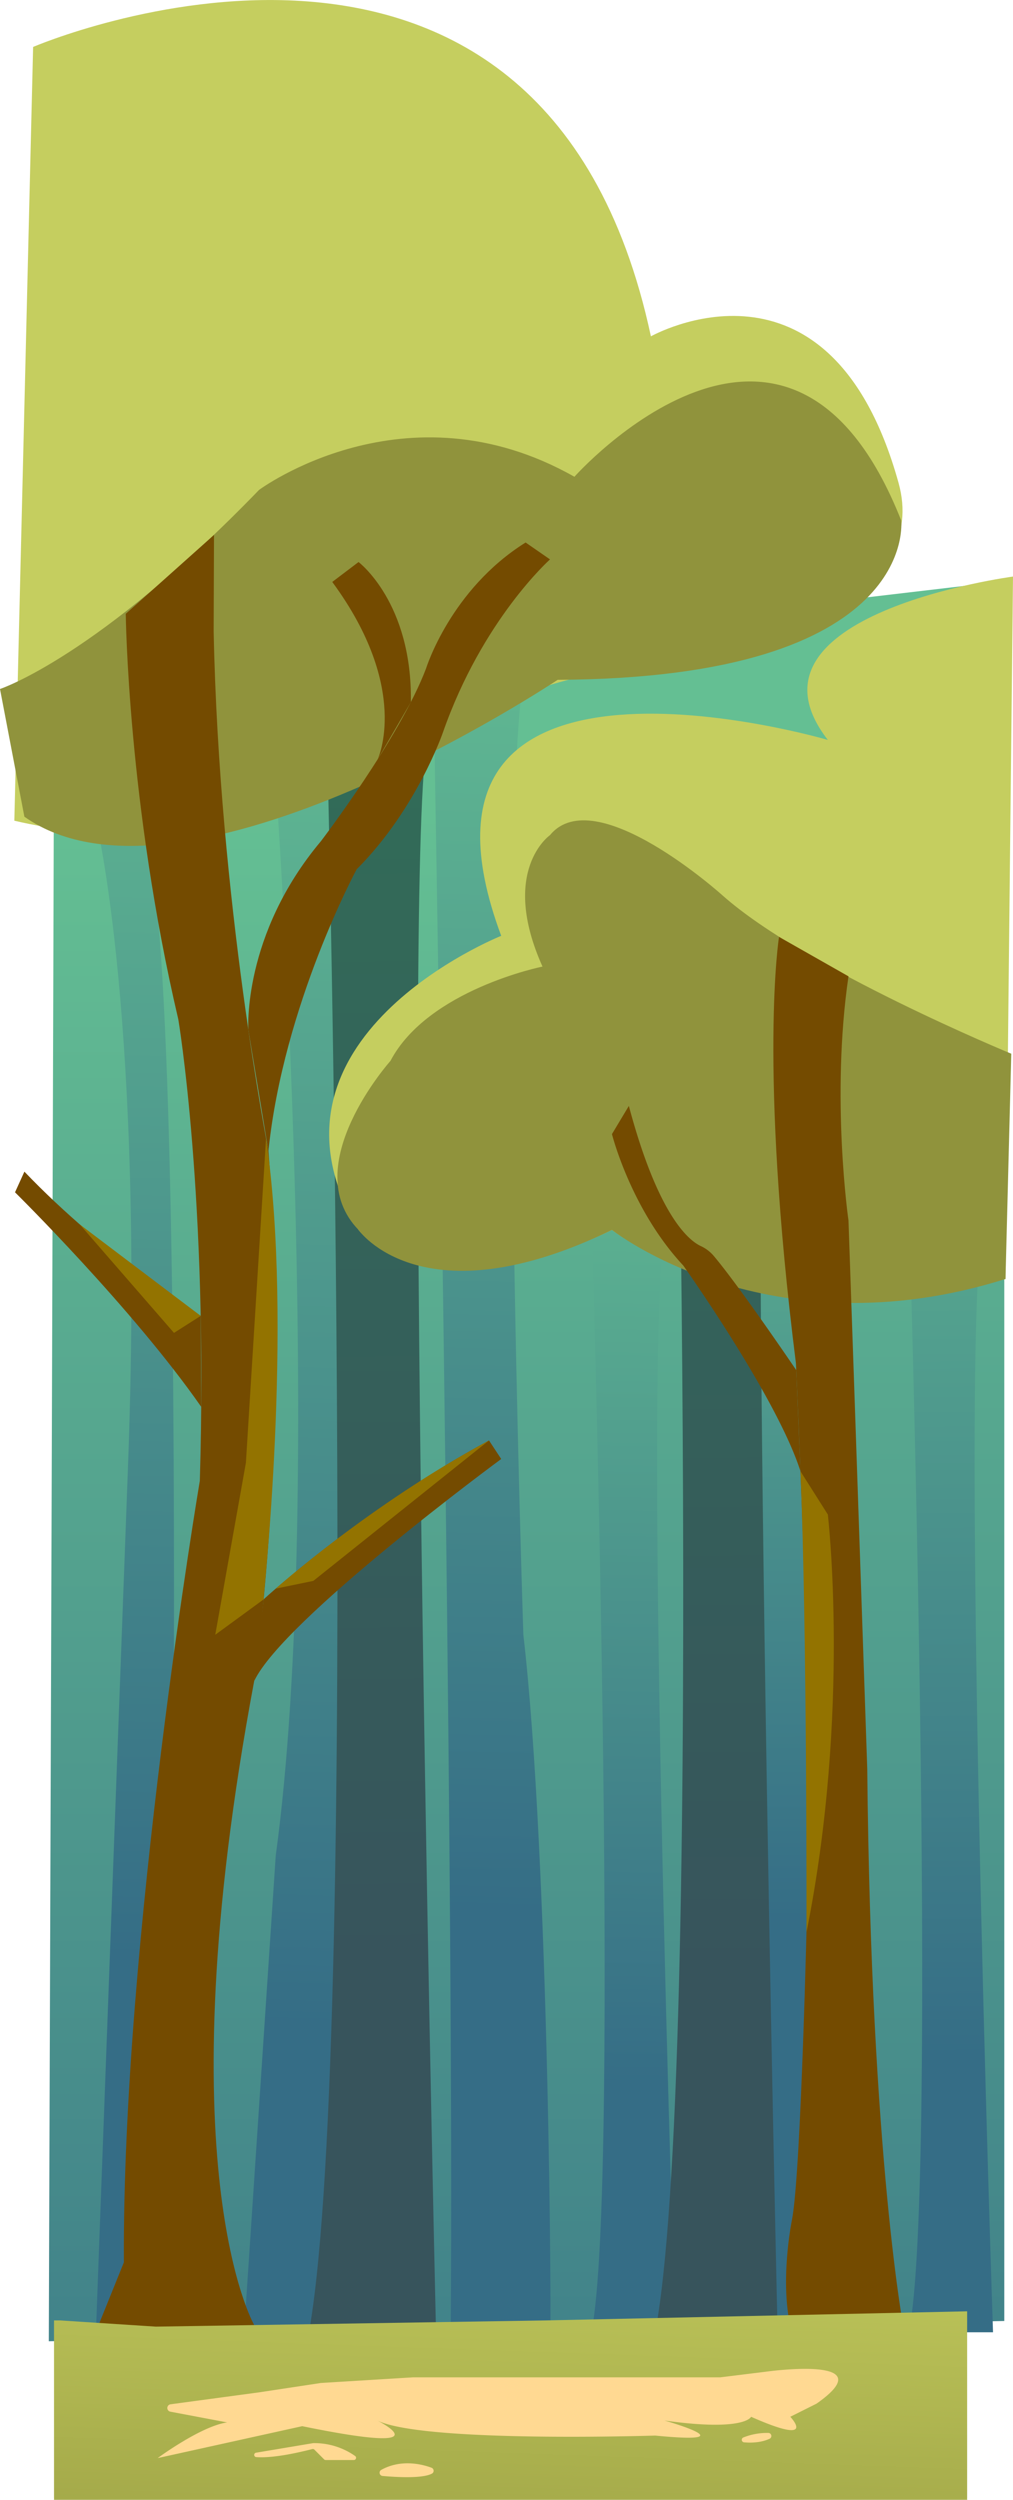 <svg xmlns="http://www.w3.org/2000/svg" xmlns:xlink="http://www.w3.org/1999/xlink" viewBox="0 0 539.64 1331.08"><defs><style>.cls-1{fill:url(#Naamloos_verloop_12);}.cls-2{fill:url(#Naamloos_verloop_12-2);}.cls-3{fill:url(#Naamloos_verloop_12-3);}.cls-4{fill:url(#Naamloos_verloop_12-4);}.cls-5{fill:url(#Naamloos_verloop_12-5);}.cls-6{fill:url(#Naamloos_verloop_21);}.cls-7{fill:url(#Naamloos_verloop_12-6);}.cls-8{fill:url(#Naamloos_verloop_12-7);}.cls-9{fill:url(#Naamloos_verloop_21-2);}.cls-10{fill:#744b00;}.cls-11{fill:#c5ce5f;}.cls-12{fill:#90933c;}.cls-13{fill:#937300;}.cls-14{fill:url(#Naamloos_verloop_29);}.cls-15{fill:#ffd992;}</style><linearGradient id="Naamloos_verloop_12" x1="280.5" y1="431.93" x2="280.5" y2="1540.86" gradientUnits="userSpaceOnUse"><stop offset="0" stop-color="#64bf93"/><stop offset="1" stop-color="#356d86"/></linearGradient><linearGradient id="Naamloos_verloop_12-2" x1="344.6" y1="546.12" x2="334.39" y2="1110.78" xlink:href="#Naamloos_verloop_12"/><linearGradient id="Naamloos_verloop_12-3" x1="275.47" y1="284.62" x2="256.76" y2="1017.65" xlink:href="#Naamloos_verloop_12"/><linearGradient id="Naamloos_verloop_12-4" x1="78.81" y1="277.22" x2="66.91" y2="1042.58" xlink:href="#Naamloos_verloop_12"/><linearGradient id="Naamloos_verloop_12-5" x1="180.93" y1="311.94" x2="157.12" y2="1078.99" xlink:href="#Naamloos_verloop_12"/><linearGradient id="Naamloos_verloop_21" x1="191.46" y1="143.63" x2="196.3" y2="1043.91" gradientUnits="userSpaceOnUse"><stop offset="0" stop-color="#307556"/><stop offset="1" stop-color="#37545c"/></linearGradient><linearGradient id="Naamloos_verloop_12-6" x1="409.51" y1="506.72" x2="411.21" y2="1022.06" xlink:href="#Naamloos_verloop_12"/><linearGradient id="Naamloos_verloop_12-7" x1="502.4" y1="462.43" x2="505.8" y2="1095.12" xlink:href="#Naamloos_verloop_12"/><linearGradient id="Naamloos_verloop_21-2" x1="375.16" y1="188.89" x2="379.79" y2="1050.28" xlink:href="#Naamloos_verloop_21"/><linearGradient id="Naamloos_verloop_29" x1="276.85" y1="1146.2" x2="265.52" y2="1465.94" gradientUnits="userSpaceOnUse"><stop offset="0" stop-color="#c5ce5f"/><stop offset="1" stop-color="#90933c"/></linearGradient></defs><g id="Laag_2" data-name="Laag 2"><g id="Laag_1-2" data-name="Laag 1"><path class="cls-1" d="M28.78,369C29,375.87,26,1246.66,26,1246.66l509-10.79V309.47L28.78,369"/><path class="cls-2" d="M315,642.87s16,521.41,0,599.2h44.87s-18.52-546.27-4.69-590.74Z"/><path class="cls-3" d="M231,370.7s11.18,618.58,9.09,871.37c0,0,51.91,14.48,52.91,9.64s-.41-262.64-14.2-381.24c0,0-14.81-448.79,1.7-518.69Z"/><path class="cls-4" d="M51.09,436.87s26.11,106.2,17,346.62l-17,458.64,37.8,4.53S104,461.81,74,436.87Z"/><path class="cls-5" d="M146.89,416.62s26.89,374.69,0,571.47l-17.6,264.61H177s44.47-705,2.73-848.42Z"/><path class="cls-6" d="M174.35,400s18.15,728.12-12,852.66h70.18S214.76,501.31,226.77,400Z"/><polygon class="cls-7" points="372 646.66 379.16 1235.87 449.88 1235.3 425 617.66 372 646.66"/><path class="cls-8" d="M484.16,642.66s16,521.41,0,599.21H529s-18.51-546.28-4.69-590.74Z"/><path class="cls-9" d="M358.79,434.22s17.36,696.67-11.5,815.84h67.15s-17-718.95-5.5-815.89Z"/><path class="cls-10" d="M441,616.87s15,34,64-90h14.17v17.31S471.64,627.7,453,668.87Z"/><path class="cls-10" d="M140.45,851.6S192,804.1,260.5,767l6.5,9.88S150.83,862.36,135.41,895.11Z"/><path class="cls-10" d="M106.92,700.67S56,668.87,13,623.87l-5,11s62.4,61.48,99.2,114.24Z"/><path class="cls-11" d="M17.64,25s271.1-116.64,329.11,154.1c0,0,95.19-53.8,131.89,77.9,8.18,29.37-7.92,49.1-31.46,68.48-19.72,16.23-49.88,30.35-94.56,28.59,0,0-67.95-3-188.06,70.32,0,0-70.41,33-156.92,12.61Z"/><path class="cls-12" d="M0,366.87s52-17,138-106c0,0,78-58,168-7,0,0,114.17-128.42,174.09,23.29,0,0,10.11,83.94-183,84.82,0,0-199.1,132.89-284.1,72.89Z"/><path class="cls-10" d="M201.21,404.28S219,366.87,177,309.87l14-10.6s28.71,21.61,27.87,74.6Z"/><path class="cls-10" d="M132.3,548.34S129,497.87,171,447.87c0,0,42-55,56-92,0,0,13-42,53-67l13,9s-36,32-57,92c0,0-14,41-46,73,0,0-39,72-47,150Z"/><path class="cls-10" d="M135.41,1238s-48.58-83.67,0-342.92c0,0,19.59-130.24,7.59-282.24,0,0-26.36-133.5-29.18-276.75l.18-51.25-47,42s1,101,28,216c0,0,16,95,11.45,245.66,0,0-41.45,245.34-40.45,416.13l-15.11,37.41,84.52-4"/><path class="cls-11" d="M539.64,307S389,327,441,394c0,0-239-70.29-174,104.31,0,0-137,54.61-76,156.61,0,0,36,47,135,0,0,0,77.81,60.12,209.64,26.12Z"/><path class="cls-12" d="M538.72,561.08S429,515.87,385,476.87c0,0-68-61.37-92-32.19,0,0-27,18.76-4,70,0,0-61,12.22-81,50.22,0,0-50,56-17,90,0,0,34,49,135,0,0,0,83.09,65.91,209.64,26.12Z"/><path class="cls-10" d="M415,498.87s-11,68,9,227c0,0,10,213,6,288,0,0-3.21,143.22-8.1,168.11,0,0-7.11,34.3,0,60.09h59.86S464,1150.87,462,941.87l-7-205-3-87s-9.46-65.33,0-130Z"/><path class="cls-10" d="M335,588.87l-9,15s10,40,38,70c0,0,49.86,70.14,62.43,109.57l-2.26-53.88s-30.35-44.77-44-60.88a20.12,20.12,0,0,0-6.86-5.19C366.87,660.49,350.57,647.25,335,588.87Z"/><path class="cls-13" d="M141.73,606.13,131,778.87l-16.33,91.6s26.22-19.13,25.78-18.87S156.46,706.4,141.73,606.13Z"/><path class="cls-13" d="M146.89,845.9S197,801.1,260.5,767l-93.58,74.78Z"/><path class="cls-13" d="M426.43,783.44l14.57,23s12.26,104.43-11.37,222.43C429.63,1028.87,430,869.87,426.43,783.44Z"/><polygon class="cls-13" points="42.48 651.96 92.69 709.73 106.92 700.67 42.48 651.96"/><polygon class="cls-14" points="32 1235.56 83 1238.87 290.7 1235.56 515.21 1230.71 515.21 1331.08 28.78 1331.08 28.78 1235.56 32 1235.56"/><path class="cls-15" d="M90.62,1284.13a2,2,0,0,1,.1-3.89l47.28-6.37,33-5,49-3H383.68l24.32-3s64-9,27,17l-14,7s15.24,16-20.88,0c0,0-3.12,8-46.12,2,0,0,46,13-5,8,0,0-123,4-148-8,0,0,38,19-40,3l-77,17s23-17,37-19Z"/><path class="cls-15" d="M166.89,1300.89,136.41,1306a1.18,1.18,0,0,0,.08,2.34c4.88.38,13.83-.19,29.85-4.27a1.2,1.2,0,0,1,1.14.3l5.17,5.18a1.22,1.22,0,0,0,.84.35h15a1.18,1.18,0,0,0,.7-2.14,37.79,37.79,0,0,0-22.07-6.86A.82.82,0,0,0,166.89,1300.89Z"/><path class="cls-15" d="M229.87,1314c-4.61-1.72-16-4.82-26.78,1.15a1.73,1.73,0,0,0,.68,3.23c7.37.66,21.21,1.46,26.31-1.23A1.73,1.73,0,0,0,229.87,1314Z"/><path class="cls-15" d="M396,1297.88a34.28,34.28,0,0,1,13.3-2.41,1.63,1.63,0,0,1,.67,3.11c-2.81,1.29-7.22,2.44-13.58,1.9A1.35,1.35,0,0,1,396,1297.88Z"/></g></g></svg>